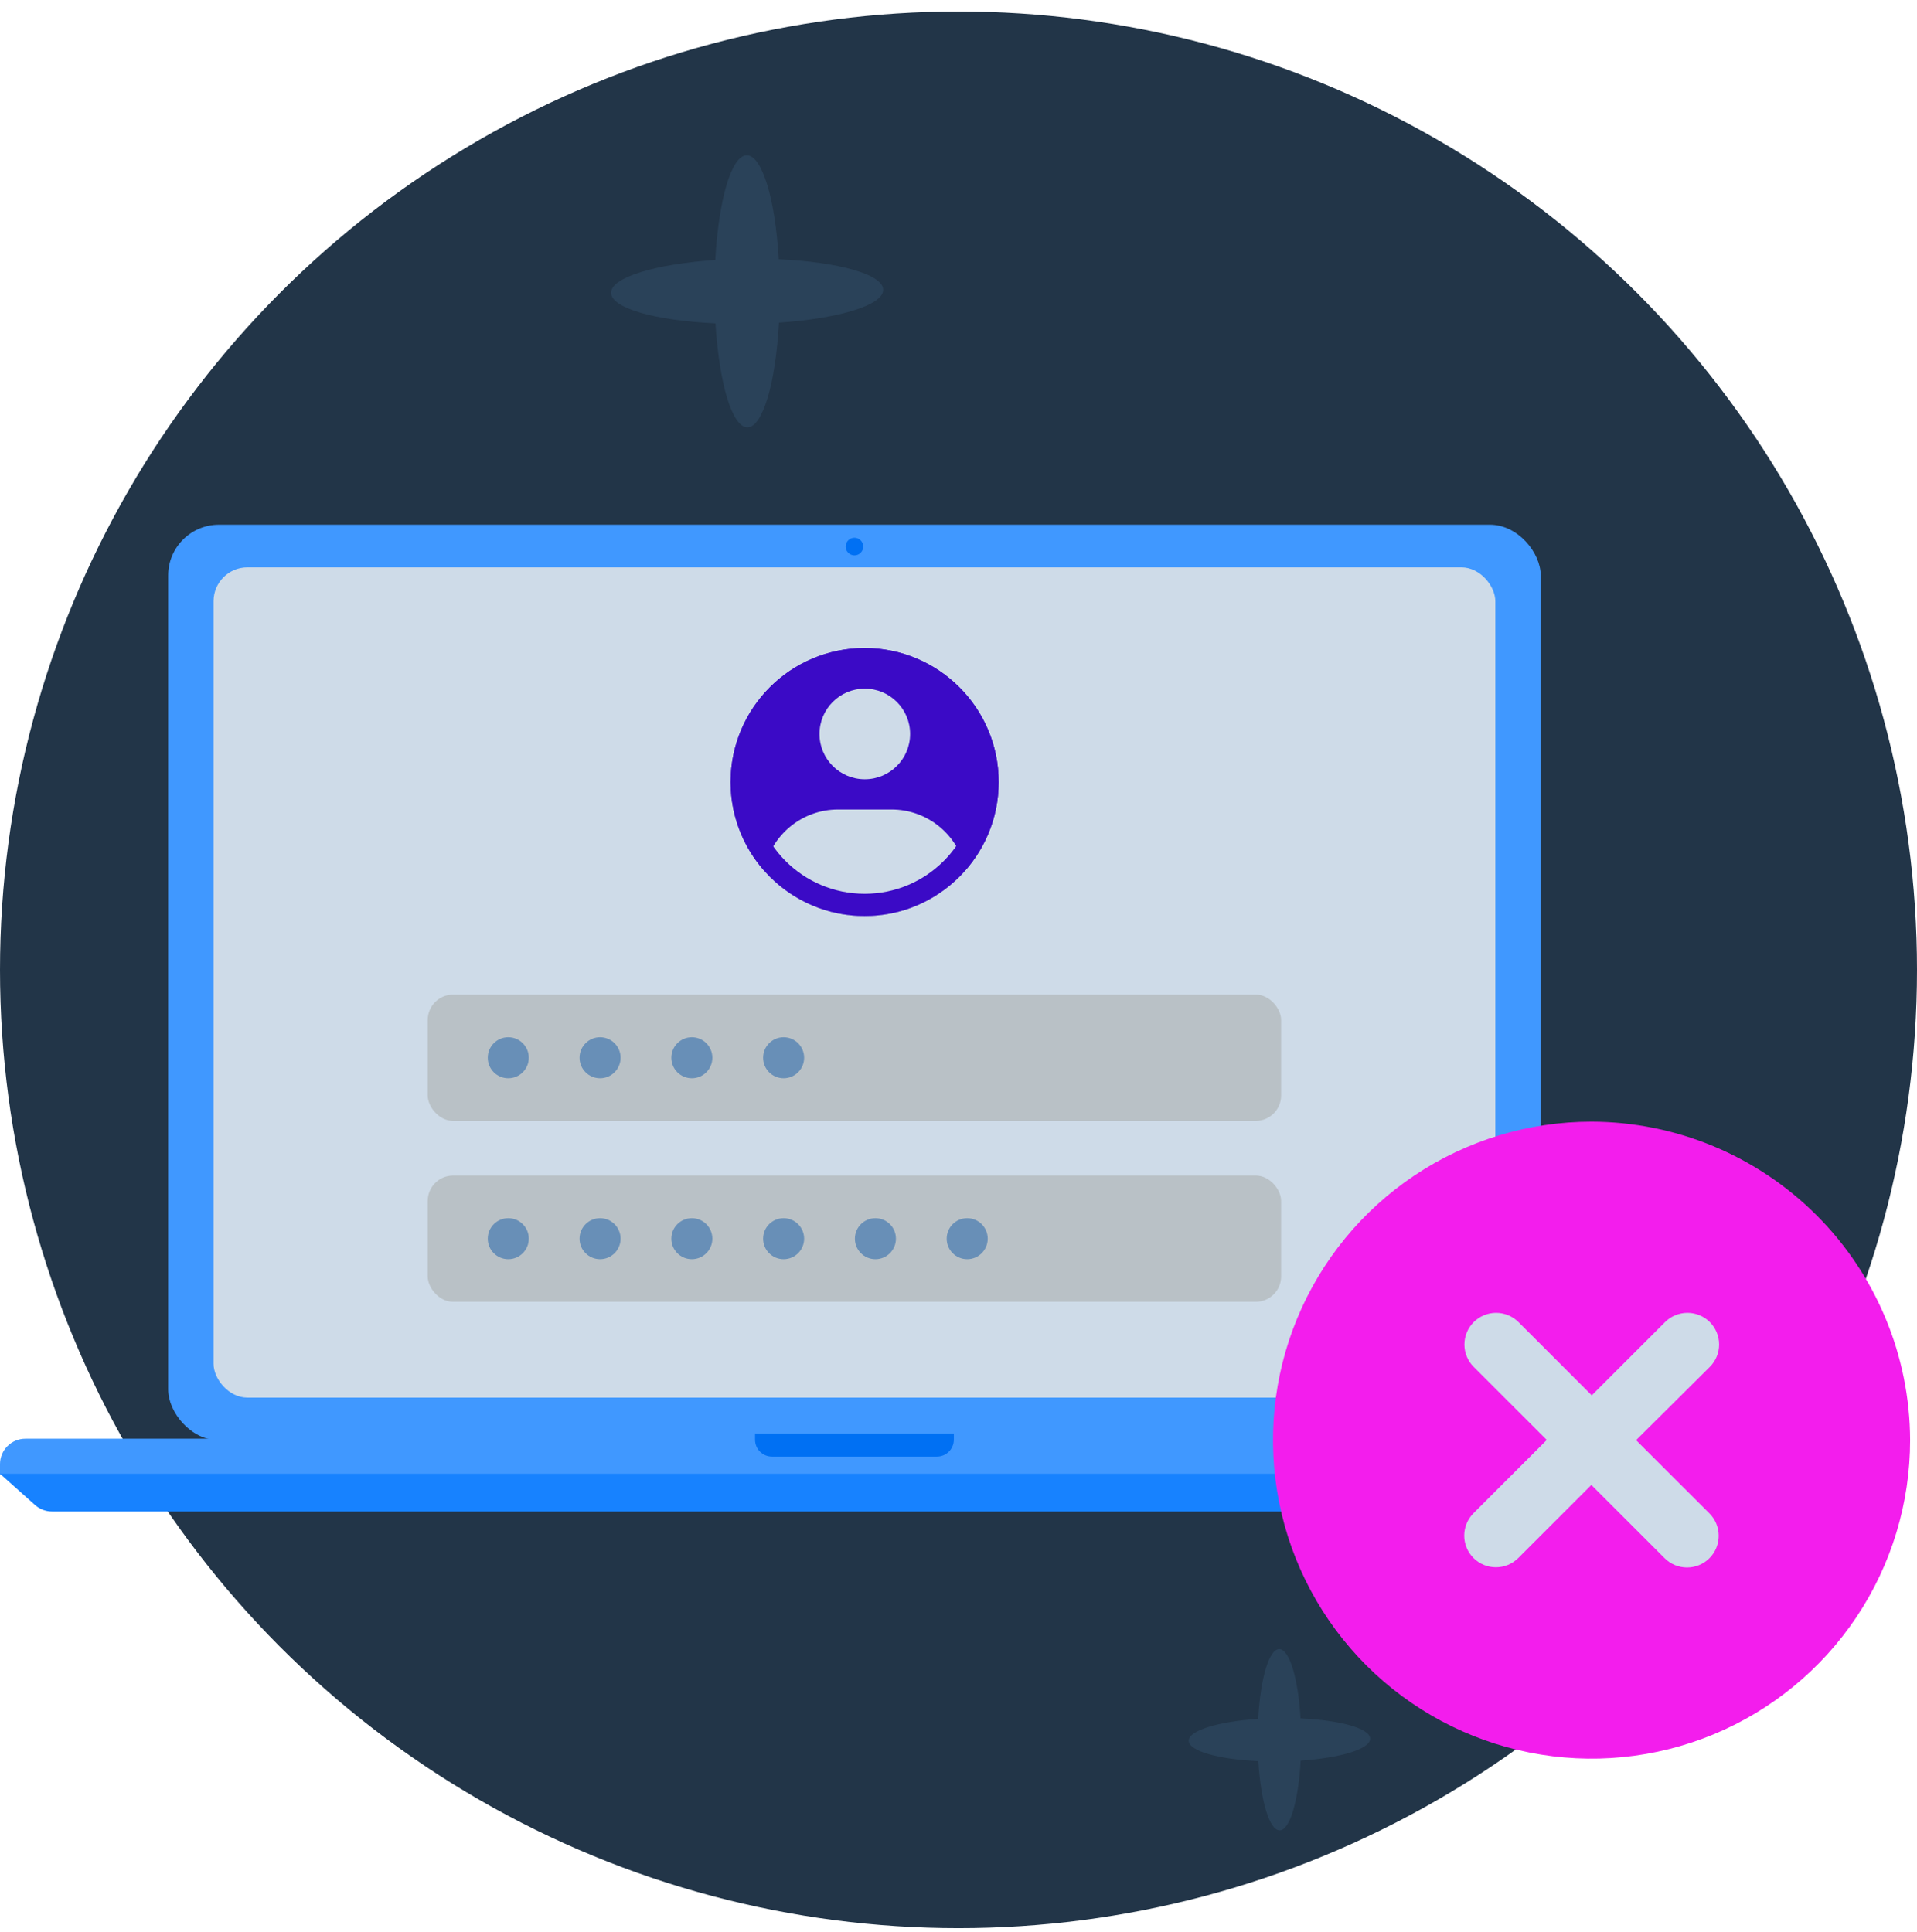 <svg width="128" height="129" viewBox="0 0 128 129" fill="none" xmlns="http://www.w3.org/2000/svg">
<circle cx="64" cy="64.769" r="64" fill="#223548"/>
<path d="M0 97.775C0 96.839 0.759 96.08 1.695 96.08H112.409C113.345 96.08 114.104 96.839 114.104 97.775V98.472H0V97.775Z" fill="#4098FF"/>
<path d="M2.342 100.511C2.653 100.788 3.054 100.941 3.471 100.941H110.633C111.049 100.941 111.451 100.788 111.762 100.511L114.104 98.42H0L2.342 100.511Z" fill="#1782FF"/>
<rect x="11.229" y="35.041" width="91.645" height="61.145" rx="3.389" fill="#4098FF"/>
<path d="M57.052 37.088C57.376 37.088 57.638 36.825 57.638 36.5C57.638 36.175 57.376 35.912 57.052 35.912C56.728 35.912 56.465 36.175 56.465 36.5C56.465 36.825 56.728 37.088 57.052 37.088Z" fill="#0070F3"/>
<rect x="14.259" y="37.891" width="85.585" height="55.446" rx="2.259" fill="#CEDBE8"/>
<path d="M50.414 95.738H63.69V96.145C63.69 96.769 63.184 97.275 62.56 97.275H51.544C50.92 97.275 50.414 96.769 50.414 96.145V95.738Z" fill="#0070F3"/>
<rect x="28.559" y="66.422" width="56.982" height="8.433" rx="1.695" fill="#B9C1C6"/>
<path d="M66.682 52.227C66.682 57.169 62.675 61.176 57.733 61.176C52.79 61.176 48.783 57.169 48.783 52.227C48.783 47.284 52.79 43.277 57.733 43.277C62.675 43.277 66.682 47.284 66.682 52.227Z" fill="#3B0AC6"/>
<path fill-rule="evenodd" clip-rule="evenodd" d="M51.014 58.139C51.472 55.776 53.544 54.059 55.964 54.059H59.523C61.936 54.059 64.003 55.766 64.469 58.119C62.829 59.993 60.419 61.177 57.732 61.177C55.056 61.177 52.654 60.002 51.014 58.139ZM60.769 49.016C60.769 50.687 59.414 52.042 57.743 52.042C56.072 52.042 54.718 50.687 54.718 49.016C54.718 47.345 56.072 45.99 57.743 45.99C59.414 45.99 60.769 47.345 60.769 49.016Z" fill="#CEDBE8"/>
<path fill-rule="evenodd" clip-rule="evenodd" d="M57.733 59.69C61.855 59.69 65.196 56.349 65.196 52.227C65.196 48.105 61.855 44.763 57.733 44.763C53.61 44.763 50.269 48.105 50.269 52.227C50.269 56.349 53.61 59.69 57.733 59.69ZM57.733 61.176C62.675 61.176 66.682 57.169 66.682 52.227C66.682 47.284 62.675 43.277 57.733 43.277C52.79 43.277 48.783 47.284 48.783 52.227C48.783 57.169 52.79 61.176 57.733 61.176Z" fill="#3B0AC6"/>
<rect x="28.559" y="78.506" width="56.982" height="8.433" rx="1.695" fill="#B9C1C6"/>
<circle cx="33.938" cy="70.639" r="1.37" fill="#688FB7"/>
<circle cx="40.067" cy="70.639" r="1.37" fill="#688FB7"/>
<circle cx="46.195" cy="70.639" r="1.37" fill="#688FB7"/>
<circle cx="52.323" cy="70.639" r="1.37" fill="#688FB7"/>
<circle cx="33.938" cy="82.723" r="1.37" fill="#688FB7"/>
<circle cx="40.067" cy="82.723" r="1.37" fill="#688FB7"/>
<circle cx="46.195" cy="82.723" r="1.37" fill="#688FB7"/>
<circle cx="52.323" cy="82.723" r="1.37" fill="#688FB7"/>
<circle cx="58.452" cy="82.723" r="1.37" fill="#688FB7"/>
<circle cx="64.581" cy="82.723" r="1.37" fill="#688FB7"/>
<path d="M91.484 116.115C91.484 115.43 89.495 114.881 86.836 114.757C86.684 112.102 86.099 110.127 85.413 110.129C84.728 110.13 84.158 112.12 84.012 114.789C81.346 114.971 79.364 115.567 79.373 116.254C79.382 116.941 81.363 117.489 84.021 117.612C84.181 120.267 84.758 122.242 85.442 122.24C86.126 122.239 86.699 120.249 86.845 117.58C89.511 117.398 91.492 116.802 91.484 116.115Z" fill="#2A4259"/>
<path d="M58.969 19.351C58.969 18.323 55.985 17.5 51.997 17.313C51.769 13.33 50.892 10.369 49.863 10.371C48.835 10.373 47.98 13.357 47.761 17.361C43.762 17.634 40.789 18.528 40.803 19.558C40.816 20.589 43.787 21.412 47.775 21.596C48.014 25.579 48.881 28.54 49.907 28.538C50.933 28.536 51.792 25.552 52.011 21.548C56.01 21.275 58.981 20.381 58.969 19.351Z" fill="#2A4259"/>
<rect x="95.424" y="85.412" width="22.729" height="23.343" fill="#CEDBE8"/>
<path d="M106.27 74.908C102.063 74.908 97.951 76.156 94.453 78.493C90.955 80.83 88.228 84.152 86.618 88.038C85.008 91.924 84.587 96.201 85.408 100.327C86.228 104.453 88.254 108.242 91.229 111.217C94.204 114.192 97.994 116.217 102.12 117.038C106.247 117.859 110.524 117.437 114.41 115.828C118.297 114.218 121.619 111.492 123.957 107.994C126.294 104.496 127.541 100.384 127.541 96.177C127.525 90.542 125.278 85.141 121.293 81.156C117.307 77.171 111.907 74.925 106.27 74.908ZM114.141 101.069C114.337 101.266 114.493 101.499 114.599 101.755C114.705 102.012 114.76 102.287 114.76 102.565C114.76 102.843 114.705 103.118 114.599 103.374C114.493 103.631 114.337 103.864 114.141 104.06C113.944 104.257 113.711 104.413 113.454 104.519C113.198 104.625 112.923 104.68 112.645 104.68C112.367 104.68 112.092 104.625 111.836 104.519C111.579 104.413 111.346 104.257 111.149 104.06L106.257 99.168L101.378 104.047C101.181 104.243 100.948 104.399 100.692 104.505C100.435 104.612 100.16 104.666 99.882 104.666C99.605 104.666 99.329 104.612 99.073 104.505C98.816 104.399 98.583 104.243 98.387 104.047C98.19 103.851 98.034 103.617 97.928 103.361C97.822 103.104 97.767 102.829 97.767 102.552C97.767 102.274 97.822 101.999 97.928 101.742C98.034 101.486 98.19 101.252 98.387 101.056L103.279 96.164L98.4 91.285C98.003 90.889 97.78 90.351 97.78 89.79C97.78 89.229 98.003 88.691 98.4 88.294C98.797 87.898 99.335 87.675 99.895 87.675C100.457 87.675 100.995 87.898 101.391 88.294L106.284 93.186L111.176 88.294C111.573 87.898 112.111 87.675 112.672 87.675C113.233 87.675 113.771 87.898 114.167 88.294C114.564 88.691 114.787 89.229 114.787 89.79C114.787 90.351 114.564 90.889 114.167 91.285L109.242 96.177L114.141 101.069Z" fill="#F31DED"/>
</svg>
